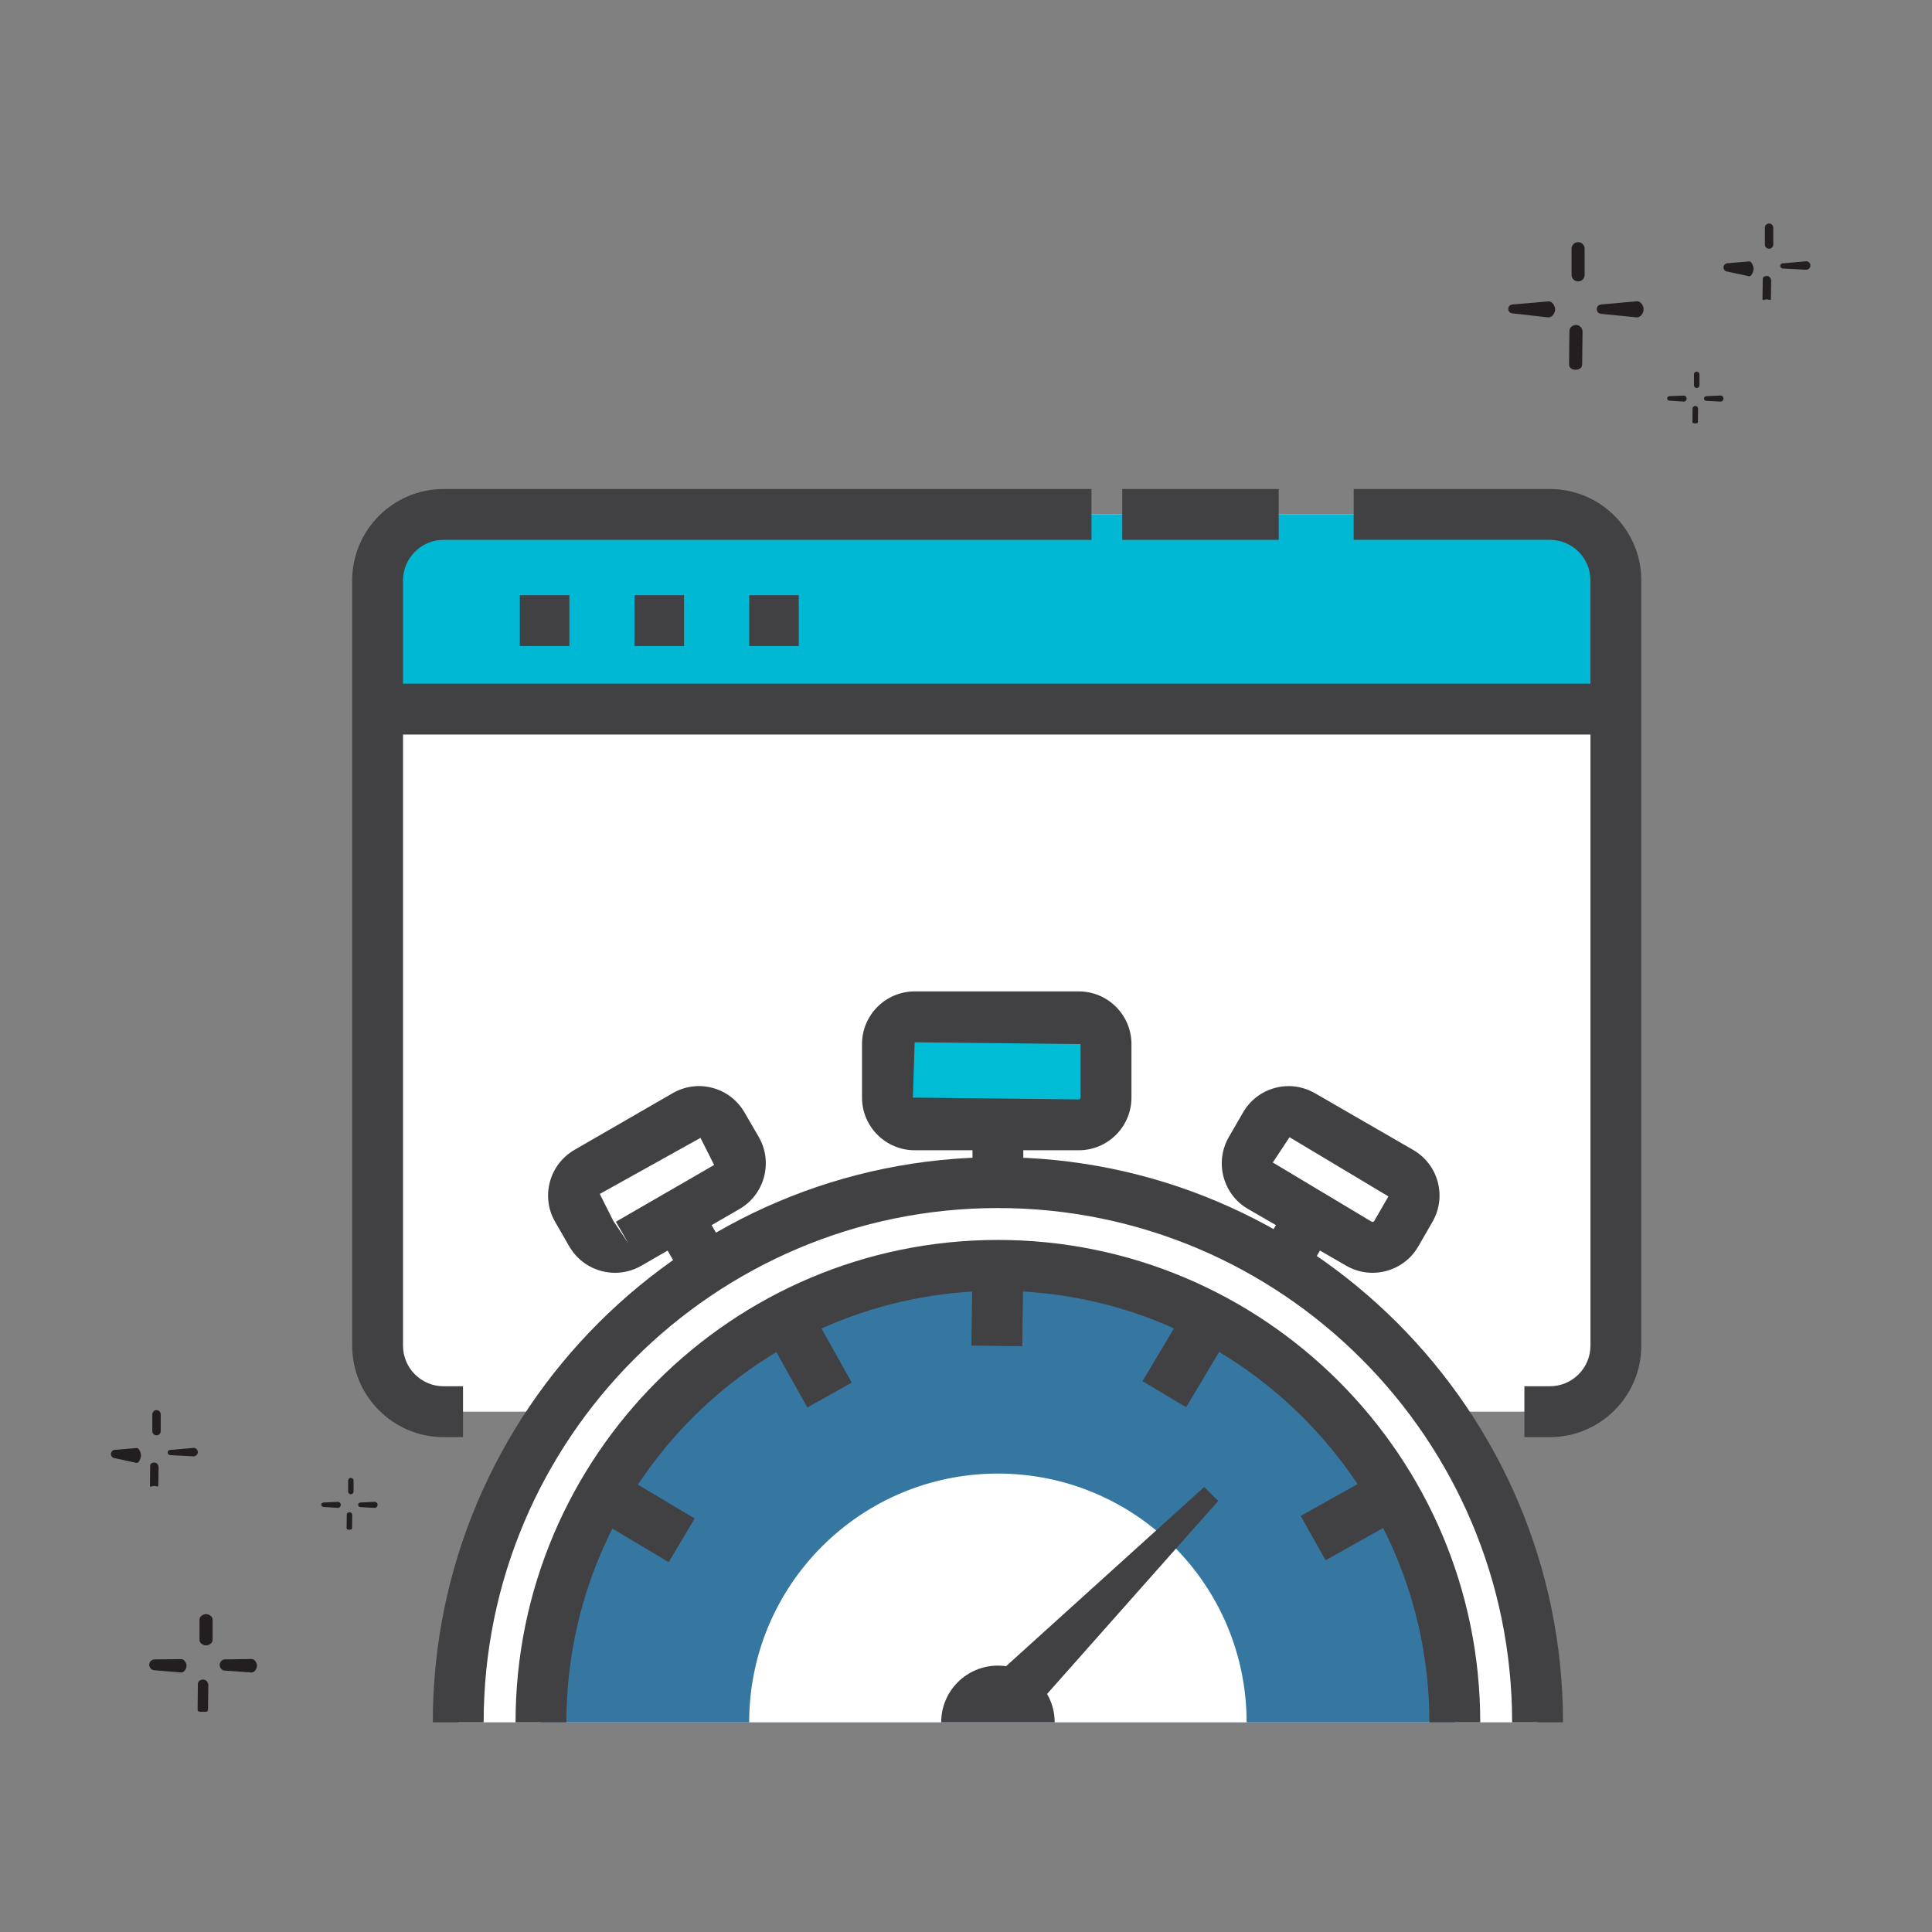<?xml version="1.0" encoding="utf-8"?>
<!-- Generator: Adobe Illustrator 16.0.0, SVG Export Plug-In . SVG Version: 6.00 Build 0)  -->
<!DOCTYPE svg PUBLIC "-//W3C//DTD SVG 1.1//EN" "http://www.w3.org/Graphics/SVG/1.1/DTD/svg11.dtd">
<svg version="1.1" id="Layer_1" xmlns="http://www.w3.org/2000/svg" xmlns:xlink="http://www.w3.org/1999/xlink" x="0px" y="0px"
	 width="100px" height="100px" viewBox="0 0 100 100" enable-background="new 0 0 100 100" xml:space="preserve">
<rect x="0" y="0" width="100" height="100" fill="#808080" stroke="none"/>
<g id="XMLID_628_">
	<g id="XMLID_667_">
		<path fill="#FFFFFF" d="M80.087,73.068H23.094c-1.959,0-3.549-1.589-3.549-3.551v-39.34c0-1.961,1.59-3.551,3.549-3.551h56.993
			c1.962,0,3.552,1.589,3.552,3.551v39.34C83.639,71.479,82.049,73.068,80.087,73.068z"/>
	</g>
	<g id="XMLID_666_">
		<path fill="#00B8D4" d="M19.545,36.528v-6.69c0-1.773,1.439-3.211,3.212-3.211h57.669c1.773,0,3.213,1.438,3.213,3.211v6.69
			H19.545z"/>
	</g>
	<g id="XMLID_665_">
		<rect id="XMLID_1572_" x="19.545" y="35.387" fill="#414042" width="64.094" height="2.632"/>
	</g>
	<g id="XMLID_664_">
		<rect id="XMLID_1571_" x="26.905" y="30.807" fill="#414042" width="2.566" height="2.63"/>
	</g>
	<g id="XMLID_663_">
		<rect id="XMLID_1570_" x="32.843" y="30.807" fill="#414042" width="2.563" height="2.63"/>
	</g>
	<g id="XMLID_662_">
		<rect id="XMLID_1569_" x="38.779" y="30.807" fill="#414042" width="2.565" height="2.63"/>
	</g>
	<g id="XMLID_660_">
		<path id="XMLID_1568_" fill="#414042" d="M80.222,74.385h-1.319v-2.633h1.319c1.158,0,2.1-0.941,2.1-2.101V30.042
			c0-1.157-0.941-2.1-2.1-2.1H70.066v-2.632h10.155c2.609,0,4.732,2.123,4.732,4.731v39.609
			C84.954,72.263,82.831,74.385,80.222,74.385z"/>
	</g>
	<g id="XMLID_659_">
		<rect id="XMLID_1567_" x="58.087" y="25.311" fill="#414042" width="8.099" height="2.632"/>
	</g>
	<g id="XMLID_658_">
		<path id="XMLID_1566_" fill="#414042" d="M23.966,74.385h-1.005c-2.61,0-4.732-2.122-4.732-4.733V30.042
			c0-2.608,2.123-4.731,4.732-4.731h33.533v2.632H22.961c-1.159,0-2.101,0.942-2.101,2.1v39.609c0,1.159,0.942,2.101,2.101,2.101
			h1.005V74.385z"/>
	</g>
	<g id="XMLID_657_">
		<path fill="#FFFFFF" d="M79.585,89.146c0-15.427-12.508-27.934-27.934-27.934c-15.426,0-27.933,12.507-27.933,27.934H79.585z"/>
	</g>
	<g id="XMLID_656_">
		<path id="XMLID_1565_" fill="#414042" d="M80.9,89.146h-2.633c0-14.677-11.938-26.618-26.616-26.618S25.034,74.47,25.034,89.146
			h-2.632c0-16.13,13.121-29.25,29.249-29.25C67.78,59.896,80.9,73.017,80.9,89.146z"/>
	</g>
	<g id="XMLID_652_">
		<path fill="#3677A2" d="M75.301,89.146c0-13.062-10.587-23.65-23.649-23.65c-13.062,0-23.65,10.588-23.65,23.65H75.301z"/>
	</g>
	<g id="XMLID_651_">
		<path fill="#FFFFFF" d="M64.524,89.146c0-7.111-5.763-12.874-12.873-12.874s-12.874,5.763-12.874,12.874H64.524z"/>
	</g>
	<g id="XMLID_650_">
		<path fill="#414042" d="M54.589,89.146c0-1.621-1.316-2.934-2.938-2.934s-2.935,1.312-2.935,2.934H54.589z"/>
	</g>
	<g id="XMLID_649_">
		<path id="XMLID_1564_" fill="#414042" d="M76.617,89.146h-2.632c0-12.315-10.02-22.335-22.334-22.335s-22.334,10.02-22.334,22.335
			h-2.632c0-13.767,11.199-24.967,24.966-24.967C65.418,64.18,76.617,75.38,76.617,89.146z"/>
	</g>
	<g id="XMLID_648_">
		
			<rect id="XMLID_1563_" x="50.308" y="65.132" transform="matrix(1 0.013 -0.013 1 0.88 -0.665)" fill="#414042" width="2.631" height="4.524"/>
	</g>
	<g id="XMLID_647_">
		
			<rect id="XMLID_1562_" x="60.09" y="68.104" transform="matrix(0.859 0.512 -0.512 0.859 44.62 -21.524)" fill="#414042" width="2.631" height="4.361"/>
	</g>
	<g id="XMLID_646_">
		
			<rect id="XMLID_1561_" x="68.752" y="76.113" transform="matrix(0.489 0.872 -0.872 0.489 104.216 -21.029)" fill="#414042" width="2.632" height="4.749"/>
	</g>
	<g id="XMLID_645_">
		
			<rect id="XMLID_1560_" x="30.852" y="77.193" transform="matrix(0.859 0.512 -0.512 0.859 44.902 -5.937)" fill="#414042" width="4.745" height="2.63"/>
	</g>
	<g id="XMLID_644_">
		
			<rect id="XMLID_1559_" x="39.698" y="68.978" transform="matrix(0.488 0.873 -0.873 0.488 82.803 -0.56)" fill="#414042" width="4.361" height="2.633"/>
	</g>
	<g id="XMLID_641_">
		<polygon fill="#414042" points="51.508,86.754 62.328,76.968 63.055,77.688 53.376,88.604 		"/>
	</g>
	<g id="XMLID_637_">
		<g id="XMLID_640_">
			<rect id="XMLID_1558_" x="50.336" y="56.027" fill="#414042" width="2.631" height="5.186"/>
		</g>
		<g id="XMLID_639_">
			<path fill="#00BCD4" d="M55.838,58.222h-8.494c-0.78,0-1.41-0.632-1.41-1.409v-2.77c0-0.777,0.63-1.41,1.41-1.41h8.494
				c0.78,0,1.41,0.633,1.41,1.41v2.77C57.248,57.59,56.618,58.222,55.838,58.222z"/>
		</g>
		<g id="XMLID_638_">
			<path id="XMLID_1555_" fill="#414042" d="M55.838,59.537h-8.494c-1.504,0-2.726-1.224-2.726-2.725v-2.77
				c0-1.504,1.222-2.727,2.726-2.727h8.494c1.505,0,2.726,1.223,2.726,2.727v2.77C58.563,58.313,57.343,59.537,55.838,59.537z
				 M47.344,53.948l-0.094,2.864l8.588,0.094c0.051,0,0.095-0.042,0.095-0.094v-2.77L47.344,53.948z"/>
		</g>
	</g>
	<g id="XMLID_633_">
		<g id="XMLID_636_">
			
				<rect id="XMLID_1554_" x="66.371" y="61.206" transform="matrix(0.866 0.5 -0.5 0.866 40.668 -25.377)" fill="#414042" width="2.631" height="3.982"/>
		</g>
		<g id="XMLID_635_">
			<path fill="#FFFFFF" d="M70.343,64.375l-5.085-2.938c-0.674-0.39-0.904-1.249-0.518-1.924l0.738-1.275
				c0.39-0.675,1.251-0.904,1.925-0.516l5.084,2.938c0.676,0.388,0.906,1.252,0.517,1.923l-0.737,1.278
				C71.879,64.533,71.017,64.766,70.343,64.375z"/>
		</g>
		<g id="XMLID_634_">
			<path id="XMLID_1551_" fill="#414042" d="M71.043,65.88c-0.464,0-0.93-0.117-1.357-0.363l-5.085-2.938
				c-1.303-0.752-1.747-2.421-0.998-3.724l0.737-1.273c0.362-0.632,0.952-1.083,1.654-1.271c0.703-0.189,1.437-0.089,2.068,0.274
				l5.084,2.936c0.63,0.365,1.082,0.953,1.271,1.655c0.188,0.702,0.089,1.438-0.274,2.069l-0.736,1.275
				C72.902,65.392,71.983,65.88,71.043,65.88z M71.001,63.238c0.035,0.018,0.105,0.003,0.127-0.035l0.736-1.277l-5.119-3.064
				l-0.864,1.309L71.001,63.238z"/>
		</g>
	</g>
	<g id="XMLID_629_">
		<g id="XMLID_632_">
			
				<rect id="XMLID_1550_" x="33.2" y="61.881" transform="matrix(0.5 0.866 -0.866 0.5 72.319 1.119)" fill="#414042" width="3.981" height="2.631"/>
		</g>
		<g id="XMLID_631_">
			<path fill="#FFFFFF" d="M32.535,64.375l5.084-2.938c0.673-0.39,0.905-1.249,0.514-1.924l-0.736-1.275
				c-0.389-0.675-1.251-0.904-1.924-0.516l-5.087,2.938c-0.671,0.388-0.903,1.252-0.514,1.923l0.737,1.278
				C31,64.533,31.86,64.766,32.535,64.375z"/>
		</g>
		<g id="XMLID_630_">
			<path id="XMLID_1547_" fill="#414042" d="M31.836,65.88c-0.942,0-1.861-0.488-2.367-1.36l-0.736-1.278
				c-0.752-1.3-0.303-2.967,0.996-3.722l5.087-2.936c0.628-0.363,1.362-0.464,2.067-0.274c0.702,0.188,1.288,0.64,1.654,1.271
				l0.738,1.273c0.75,1.303,0.301,2.972-0.998,3.724l-5.084,2.938C32.765,65.763,32.295,65.88,31.836,65.88z M36.257,58.896
				l-5.213,2.902l0.705,1.404l0.787,1.172l-0.658-1.137l5.085-2.938L36.257,58.896z"/>
		</g>
	</g>
</g>
<g>
	<g>
		<g>
			<path fill="#231F20" d="M18.16,77.342c-0.078,0-0.141-0.063-0.141-0.141v-0.564c0-0.078,0.063-0.142,0.141-0.142
				c0.077,0,0.141,0.063,0.141,0.142v0.564C18.301,77.278,18.237,77.342,18.16,77.342z"/>
		</g>
		<g>
			<path fill="#231F20" d="M19.404,78.048L19.404,78.048l-0.728-0.039c-0.077,0-0.141-0.045-0.139-0.122
				c0-0.076,0.064-0.119,0.141-0.119l0,0l0.728-0.033c0.078,0,0.141,0.08,0.139,0.157C19.545,77.971,19.482,78.048,19.404,78.048z"
				/>
		</g>
		<g>
			<path fill="#231F20" d="M18.081,79.176C18.08,79.176,18.08,79.176,18.081,79.176c-0.08,0-0.143-0.006-0.141-0.084l0.008-0.695
				c0-0.079,0.063-0.12,0.142-0.124c0.078,0,0.142,0.071,0.14,0.149l-0.008,0.672C18.221,79.17,18.158,79.176,18.081,79.176z"/>
		</g>
		<g>
			<path fill="#231F20" d="M17.497,78.048c0,0,0,0-0.002,0l-0.726-0.047c-0.078-0.002-0.139-0.043-0.139-0.12
				c0.002-0.077,0.065-0.113,0.142-0.113c0.001,0,0.001,0,0.002,0l0.727-0.031c0.078,0.002,0.14,0.08,0.139,0.159
				C17.638,77.971,17.575,78.048,17.497,78.048z"/>
		</g>
	</g>
	<g>
		<g>
			<path fill="#231F20" d="M8.103,74.293c-0.12,0-0.218-0.098-0.218-0.219v-0.871c0-0.118,0.098-0.216,0.218-0.216
				s0.216,0.098,0.216,0.216v0.871C8.319,74.195,8.223,74.293,8.103,74.293z"/>
		</g>
		<g>
			<path fill="#231F20" d="M10.021,75.38C10.02,75.38,10.02,75.38,10.021,75.38l-1.123-0.057c-0.12-0.003-0.216-0.021-0.216-0.142
				c0.002-0.12,0.098-0.139,0.218-0.139h0.001l1.121-0.099c0.12,0,0.218,0.099,0.217,0.219S10.14,75.38,10.021,75.38z"/>
		</g>
		<g>
			<path fill="#231F20" d="M7.978,76.912c0,0,0,0-0.002,0c-0.121,0-0.216,0.096-0.215-0.023l0.012-1.023
				c0.002-0.12,0.099-0.161,0.219-0.165c0.122,0,0.218,0.124,0.216,0.242l-0.012,0.938C8.194,76.999,8.099,76.912,7.978,76.912z"/>
		</g>
		<g>
			<path fill="#231F20" d="M7.081,75.721c-0.002,0-0.002,0-0.004,0l-1.12-0.243c-0.121-0.002-0.216-0.1-0.214-0.22
				c0.002-0.121,0.098-0.215,0.218-0.215h0.002l1.122-0.094c0.119,0.002,0.216,0.268,0.214,0.388S7.199,75.721,7.081,75.721z"/>
		</g>
	</g>
	<g>
		<g>
			<path fill="#231F20" d="M10.664,85.166c-0.149,0-0.338-0.12-0.338-0.271v-1.079c0-0.148,0.19-0.269,0.338-0.269
				c0.15,0,0.339,0.12,0.339,0.269v1.079C11.003,85.046,10.814,85.166,10.664,85.166z"/>
		</g>
		<g>
			<path fill="#231F20" d="M13.03,86.567C13.029,86.567,13.029,86.567,13.03,86.567l-1.392-0.098
				c-0.15-0.002-0.27-0.144-0.268-0.292s0.12-0.287,0.269-0.287h0.002l1.391-0.019c0.149,0.002,0.27,0.199,0.269,0.351
				C13.298,86.369,13.179,86.567,13.03,86.567z"/>
		</g>
		<g>
			<path fill="#231F20" d="M10.497,88.601c0,0,0,0-0.002,0c-0.15,0-0.27,0.026-0.267-0.124l0.014-1.313
				c0.004-0.149,0.122-0.223,0.273-0.229c0.151,0.002,0.271,0.141,0.267,0.292l-0.016,1.247
				C10.766,88.623,10.646,88.601,10.497,88.601z"/>
		</g>
		<g>
			<path fill="#231F20" d="M9.384,86.567c-0.001,0-0.003,0-0.005,0L7.99,86.451c-0.149-0.002-0.267-0.137-0.265-0.284
				c0.002-0.148,0.123-0.276,0.27-0.276c0.002,0,0.004,0,0.004,0l1.391-0.015c0.149,0.004,0.267,0.2,0.265,0.351
				C9.653,86.374,9.53,86.567,9.384,86.567z"/>
		</g>
	</g>
</g>
<g>
	<g>
		<path fill="#231F20" d="M81.683,14.566c-0.188,0-0.34-0.152-0.34-0.338v-1.355c0-0.188,0.153-0.339,0.34-0.339
			s0.337,0.151,0.337,0.339v1.355C82.02,14.414,81.869,14.566,81.683,14.566z"/>
	</g>
	<g>
		<path fill="#231F20" d="M84.734,16.428h-0.002l-1.746-0.173c-0.188-0.001-0.338-0.068-0.337-0.255
			c0.001-0.187,0.151-0.25,0.339-0.25h0.001l1.746-0.158c0.189,0.001,0.34,0.233,0.338,0.42
			C85.071,16.197,84.922,16.428,84.734,16.428z"/>
	</g>
	<g>
		<path fill="#231F20" d="M81.553,19.139c-0.001,0-0.002,0-0.003,0c-0.188,0-0.338-0.094-0.336-0.284l0.019-1.715
			c0.002-0.186,0.153-0.312,0.343-0.32c0.188,0.002,0.339,0.163,0.337,0.35l-0.021,1.69C81.892,19.045,81.738,19.139,81.553,19.139z
			"/>
	</g>
	<g>
		<path fill="#231F20" d="M80.153,16.428c-0.002,0-0.002,0-0.006,0l-1.746-0.195c-0.187-0.003-0.336-0.061-0.332-0.247
			c0.003-0.185,0.152-0.236,0.338-0.236c0.003,0,0.005,0,0.007,0l1.746-0.152c0.188,0.004,0.336,0.234,0.332,0.421
			C80.49,16.203,80.339,16.428,80.153,16.428z"/>
	</g>
</g>
<g>
	<g>
		<path fill="#231F20" d="M87.822,20.082c-0.078,0-0.143-0.063-0.143-0.141v-0.564c0-0.078,0.064-0.141,0.143-0.141
			s0.142,0.064,0.142,0.141v0.564C87.964,20.019,87.9,20.082,87.822,20.082z"/>
	</g>
	<g>
		<path fill="#231F20" d="M89.064,20.787L89.064,20.787l-0.726-0.037c-0.079,0-0.141-0.045-0.141-0.124
			c0-0.078,0.062-0.121,0.141-0.121h0.001l0.727-0.031c0.078,0,0.142,0.079,0.142,0.158C89.207,20.709,89.145,20.787,89.064,20.787z
			"/>
	</g>
	<g>
		<path fill="#231F20" d="M87.742,21.915C87.741,21.915,87.741,21.915,87.742,21.915c-0.078,0-0.142-0.004-0.142-0.083l0.008-0.697
			c0.002-0.077,0.065-0.12,0.143-0.124c0.08,0,0.141,0.072,0.141,0.15l-0.008,0.67C87.882,21.91,87.819,21.915,87.742,21.915z"/>
	</g>
	<g>
		<path fill="#231F20" d="M87.16,20.787h-0.002l-0.727-0.047c-0.077-0.001-0.14-0.042-0.139-0.12
			c0.002-0.078,0.065-0.115,0.141-0.115c0.001,0,0.002,0,0.002,0l0.728-0.029c0.076,0.001,0.14,0.081,0.138,0.158
			C87.301,20.712,87.237,20.787,87.16,20.787z"/>
	</g>
</g>
<g>
	<g>
		<path fill="#231F20" d="M91.568,12.875c-0.12,0-0.218-0.098-0.218-0.219v-0.871c0-0.118,0.098-0.216,0.218-0.216
			s0.216,0.098,0.216,0.216v0.871C91.784,12.777,91.688,12.875,91.568,12.875z"/>
	</g>
	<g>
		<path fill="#231F20" d="M93.487,13.961C93.485,13.961,93.485,13.961,93.487,13.961l-1.123-0.057
			c-0.121-0.003-0.217-0.021-0.217-0.142c0.002-0.12,0.098-0.139,0.219-0.139l0,0l1.121-0.099c0.121,0,0.219,0.099,0.218,0.219
			S93.606,13.961,93.487,13.961z"/>
	</g>
	<g>
		<path fill="#231F20" d="M91.444,15.494c0,0,0,0-0.002,0c-0.121,0-0.217,0.096-0.216-0.023l0.013-1.023
			c0.002-0.12,0.099-0.161,0.219-0.165c0.121,0,0.219,0.124,0.217,0.242l-0.013,0.938C91.66,15.581,91.564,15.494,91.444,15.494z"/>
	</g>
	<g>
		<path fill="#231F20" d="M90.546,14.302c-0.002,0-0.002,0-0.004,0l-1.119-0.243c-0.121-0.002-0.217-0.1-0.215-0.22
			c0.002-0.121,0.098-0.215,0.219-0.215h0.002l1.122-0.094c0.119,0.002,0.216,0.268,0.214,0.388S90.665,14.302,90.546,14.302z"/>
	</g>
</g>
</svg>
